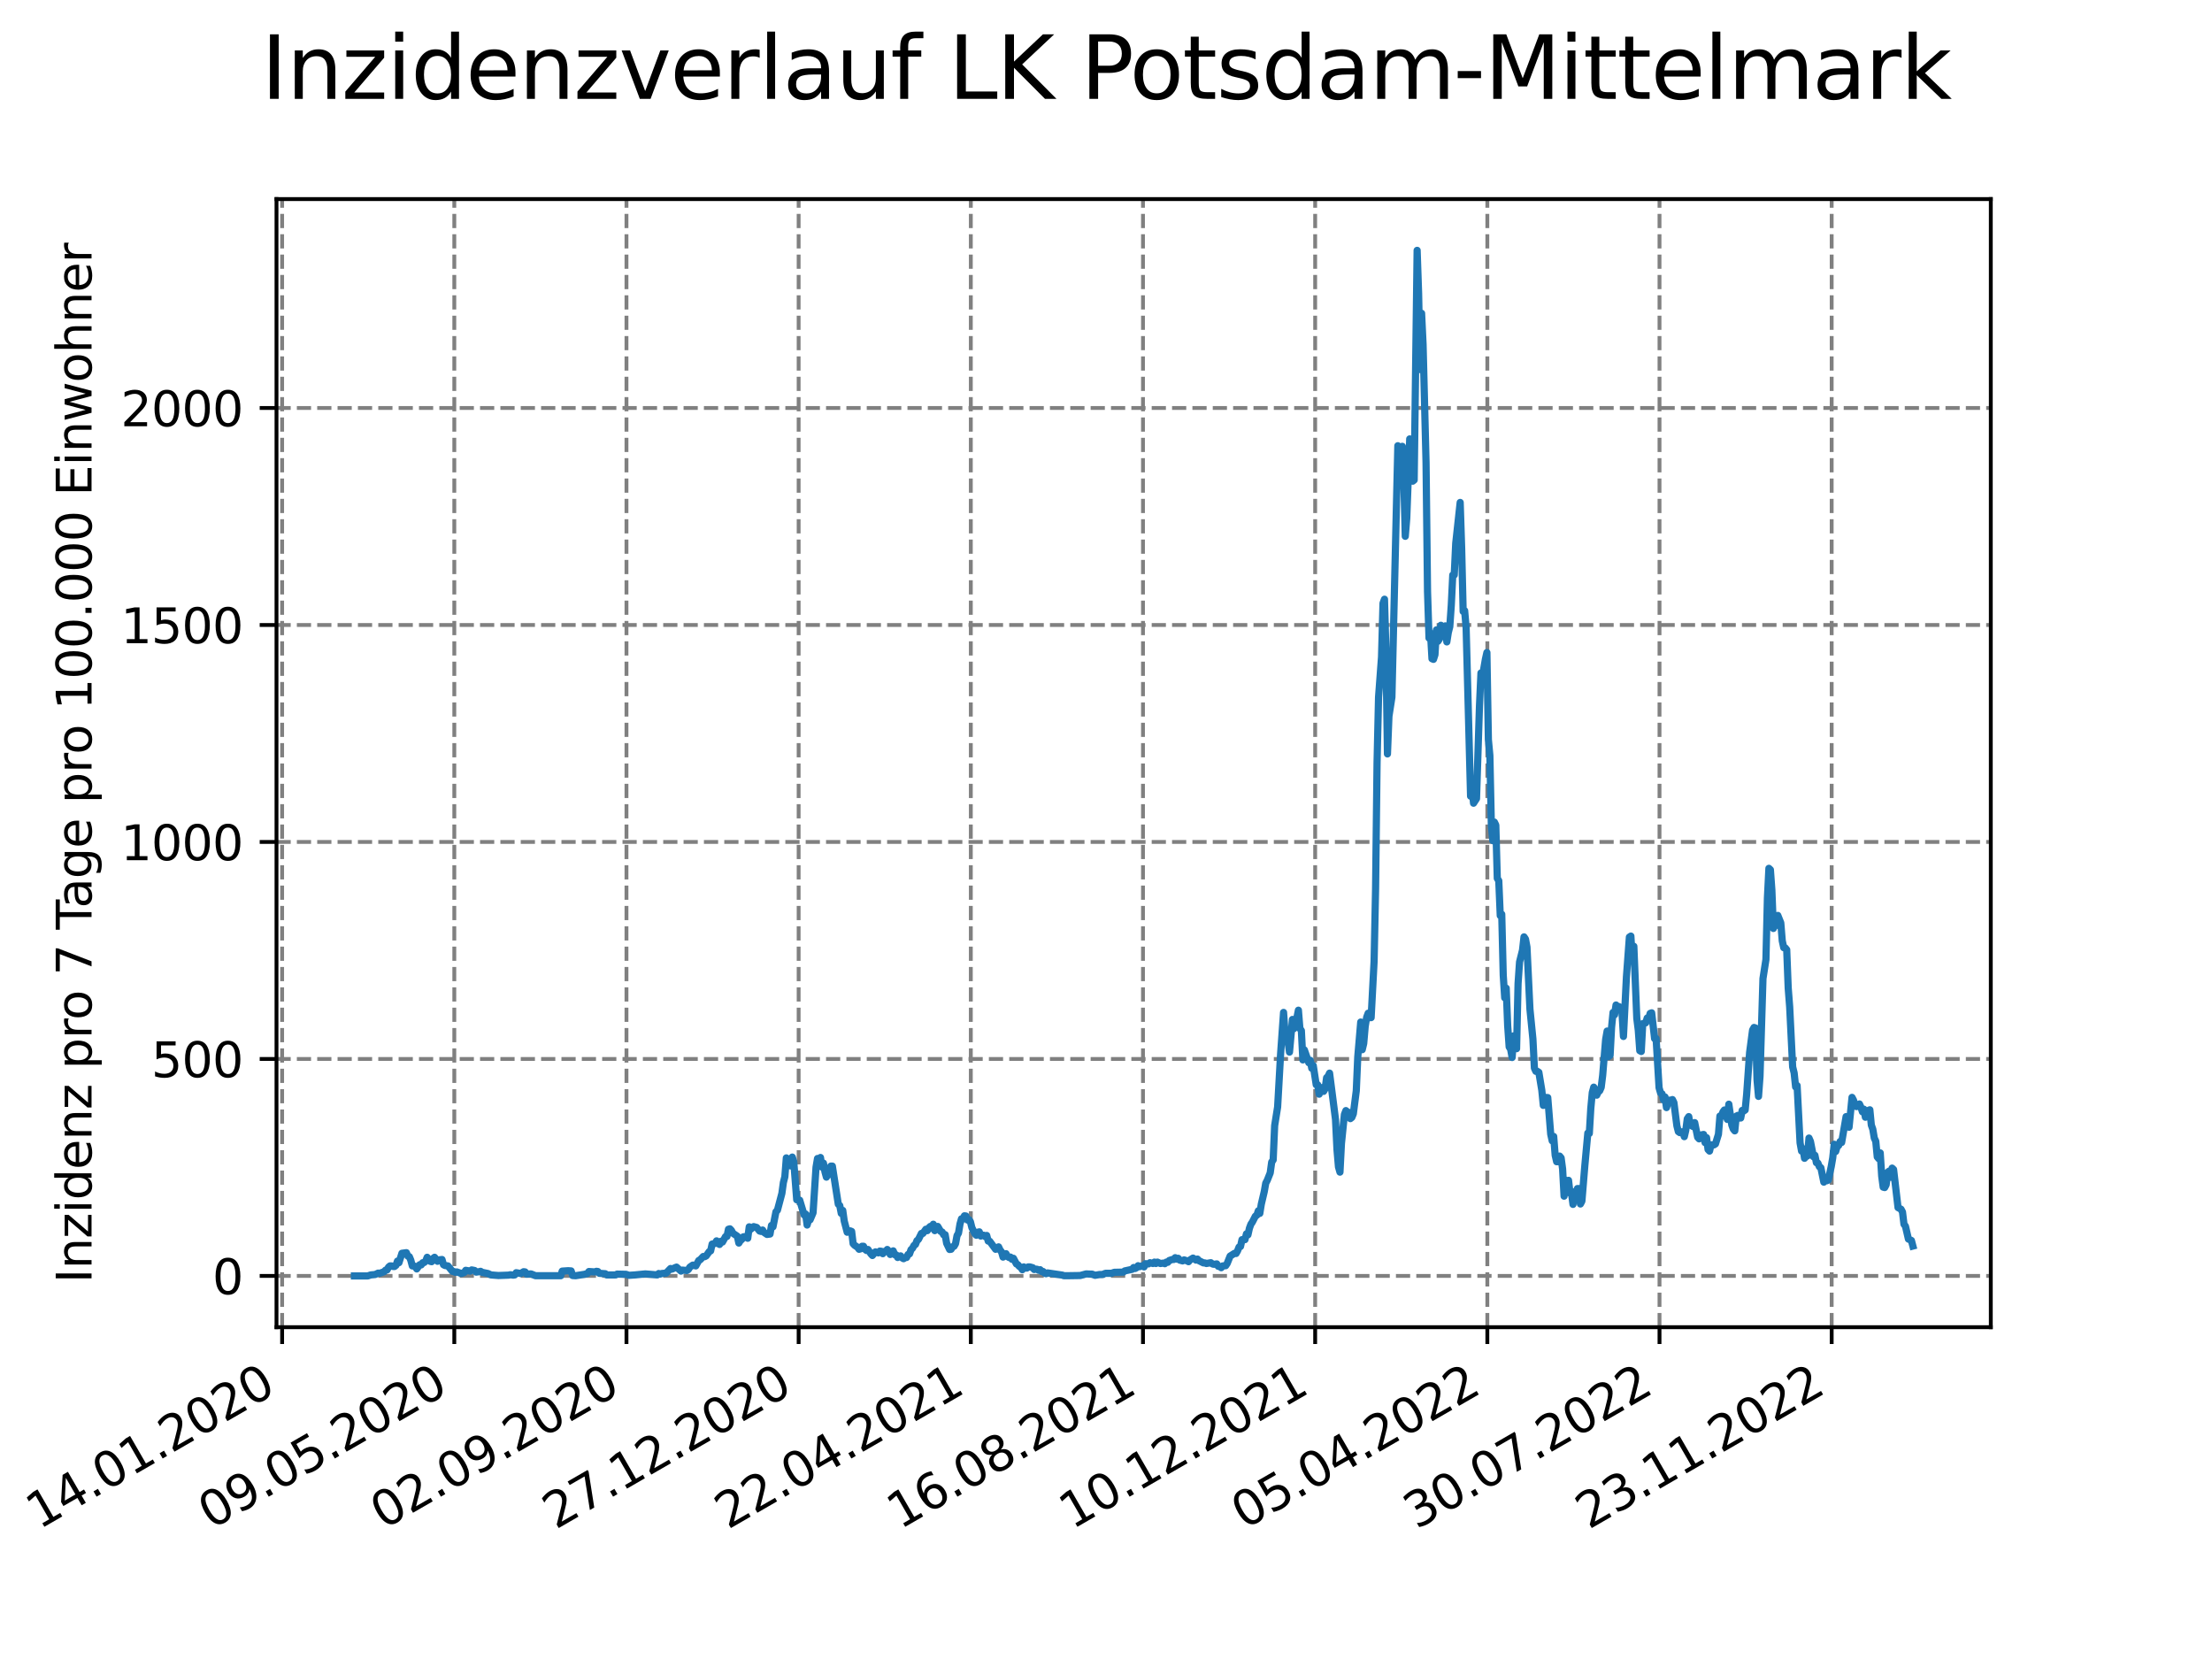 <?xml version="1.0" encoding="utf-8" standalone="no"?>
<!DOCTYPE svg PUBLIC "-//W3C//DTD SVG 1.1//EN"
  "http://www.w3.org/Graphics/SVG/1.1/DTD/svg11.dtd">
<svg xmlns:xlink="http://www.w3.org/1999/xlink" width="460.8pt" height="345.6pt" viewBox="0 0 460.8 345.6" xmlns="http://www.w3.org/2000/svg" version="1.1">
 <defs>
  <style type="text/css">*{stroke-linejoin: round; stroke-linecap: butt}</style>
 </defs>
 <g id="figure_1">
  <g id="patch_1">
   <path d="M 0 345.6 
L 460.8 345.6 
L 460.8 0 
L 0 0 
z
" style="fill: #ffffff"/>
  </g>
  <g id="axes_1">
   <g id="patch_2">
    <path d="M 57.6 276.48 
L 414.72 276.48 
L 414.72 41.472 
L 57.6 41.472 
z
" style="fill: #ffffff"/>
   </g>
   <g id="matplotlib.axis_1">
    <g id="xtick_1">
     <g id="line2d_1">
      <path d="M 58.772 276.48 
L 58.772 41.472 
" clip-path="url(#p2a17583b6f)" style="fill: none; stroke-dasharray: 2.96,1.28; stroke-dashoffset: 0; stroke: #808080; stroke-width: 0.8"/>
     </g>
     <g id="line2d_2">
      <defs>
       <path id="mb79daded1a" d="M 0 0 
L 0 3.5 
" style="stroke: #000000; stroke-width: 0.8"/>
      </defs>
      <g>
       <use xlink:href="#mb79daded1a" x="58.772" y="276.48" style="stroke: #000000; stroke-width: 0.8"/>
      </g>
     </g>
     <g id="text_1">
      <!-- 14.01.2020 -->
      <g transform="translate(8.147 318.689) rotate(-30) scale(0.1 -0.1)">
       <defs>
        <path id="DejaVuSans-31" d="M 794 531 
L 1825 531 
L 1825 4091 
L 703 3866 
L 703 4441 
L 1819 4666 
L 2450 4666 
L 2450 531 
L 3481 531 
L 3481 0 
L 794 0 
L 794 531 
z
" transform="scale(0.016)"/>
        <path id="DejaVuSans-34" d="M 2419 4116 
L 825 1625 
L 2419 1625 
L 2419 4116 
z
M 2253 4666 
L 3047 4666 
L 3047 1625 
L 3713 1625 
L 3713 1100 
L 3047 1100 
L 3047 0 
L 2419 0 
L 2419 1100 
L 313 1100 
L 313 1709 
L 2253 4666 
z
" transform="scale(0.016)"/>
        <path id="DejaVuSans-2e" d="M 684 794 
L 1344 794 
L 1344 0 
L 684 0 
L 684 794 
z
" transform="scale(0.016)"/>
        <path id="DejaVuSans-30" d="M 2034 4250 
Q 1547 4250 1301 3770 
Q 1056 3291 1056 2328 
Q 1056 1369 1301 889 
Q 1547 409 2034 409 
Q 2525 409 2770 889 
Q 3016 1369 3016 2328 
Q 3016 3291 2770 3770 
Q 2525 4250 2034 4250 
z
M 2034 4750 
Q 2819 4750 3233 4129 
Q 3647 3509 3647 2328 
Q 3647 1150 3233 529 
Q 2819 -91 2034 -91 
Q 1250 -91 836 529 
Q 422 1150 422 2328 
Q 422 3509 836 4129 
Q 1250 4750 2034 4750 
z
" transform="scale(0.016)"/>
        <path id="DejaVuSans-32" d="M 1228 531 
L 3431 531 
L 3431 0 
L 469 0 
L 469 531 
Q 828 903 1448 1529 
Q 2069 2156 2228 2338 
Q 2531 2678 2651 2914 
Q 2772 3150 2772 3378 
Q 2772 3750 2511 3984 
Q 2250 4219 1831 4219 
Q 1534 4219 1204 4116 
Q 875 4013 500 3803 
L 500 4441 
Q 881 4594 1212 4672 
Q 1544 4750 1819 4750 
Q 2544 4750 2975 4387 
Q 3406 4025 3406 3419 
Q 3406 3131 3298 2873 
Q 3191 2616 2906 2266 
Q 2828 2175 2409 1742 
Q 1991 1309 1228 531 
z
" transform="scale(0.016)"/>
       </defs>
       <use xlink:href="#DejaVuSans-31"/>
       <use xlink:href="#DejaVuSans-34" x="63.623"/>
       <use xlink:href="#DejaVuSans-2e" x="127.246"/>
       <use xlink:href="#DejaVuSans-30" x="159.033"/>
       <use xlink:href="#DejaVuSans-31" x="222.656"/>
       <use xlink:href="#DejaVuSans-2e" x="286.279"/>
       <use xlink:href="#DejaVuSans-32" x="318.066"/>
       <use xlink:href="#DejaVuSans-30" x="381.689"/>
       <use xlink:href="#DejaVuSans-32" x="445.312"/>
       <use xlink:href="#DejaVuSans-30" x="508.936"/>
      </g>
     </g>
    </g>
    <g id="xtick_2">
     <g id="line2d_3">
      <path d="M 94.639 276.48 
L 94.639 41.472 
" clip-path="url(#p2a17583b6f)" style="fill: none; stroke-dasharray: 2.96,1.28; stroke-dashoffset: 0; stroke: #808080; stroke-width: 0.8"/>
     </g>
     <g id="line2d_4">
      <g>
       <use xlink:href="#mb79daded1a" x="94.639" y="276.48" style="stroke: #000000; stroke-width: 0.8"/>
      </g>
     </g>
     <g id="text_2">
      <!-- 09.05.2020 -->
      <g transform="translate(44.014 318.689) rotate(-30) scale(0.1 -0.1)">
       <defs>
        <path id="DejaVuSans-39" d="M 703 97 
L 703 672 
Q 941 559 1184 500 
Q 1428 441 1663 441 
Q 2288 441 2617 861 
Q 2947 1281 2994 2138 
Q 2813 1869 2534 1725 
Q 2256 1581 1919 1581 
Q 1219 1581 811 2004 
Q 403 2428 403 3163 
Q 403 3881 828 4315 
Q 1253 4750 1959 4750 
Q 2769 4750 3195 4129 
Q 3622 3509 3622 2328 
Q 3622 1225 3098 567 
Q 2575 -91 1691 -91 
Q 1453 -91 1209 -44 
Q 966 3 703 97 
z
M 1959 2075 
Q 2384 2075 2632 2365 
Q 2881 2656 2881 3163 
Q 2881 3666 2632 3958 
Q 2384 4250 1959 4250 
Q 1534 4250 1286 3958 
Q 1038 3666 1038 3163 
Q 1038 2656 1286 2365 
Q 1534 2075 1959 2075 
z
" transform="scale(0.016)"/>
        <path id="DejaVuSans-35" d="M 691 4666 
L 3169 4666 
L 3169 4134 
L 1269 4134 
L 1269 2991 
Q 1406 3038 1543 3061 
Q 1681 3084 1819 3084 
Q 2600 3084 3056 2656 
Q 3513 2228 3513 1497 
Q 3513 744 3044 326 
Q 2575 -91 1722 -91 
Q 1428 -91 1123 -41 
Q 819 9 494 109 
L 494 744 
Q 775 591 1075 516 
Q 1375 441 1709 441 
Q 2250 441 2565 725 
Q 2881 1009 2881 1497 
Q 2881 1984 2565 2268 
Q 2250 2553 1709 2553 
Q 1456 2553 1204 2497 
Q 953 2441 691 2322 
L 691 4666 
z
" transform="scale(0.016)"/>
       </defs>
       <use xlink:href="#DejaVuSans-30"/>
       <use xlink:href="#DejaVuSans-39" x="63.623"/>
       <use xlink:href="#DejaVuSans-2e" x="127.246"/>
       <use xlink:href="#DejaVuSans-30" x="159.033"/>
       <use xlink:href="#DejaVuSans-35" x="222.656"/>
       <use xlink:href="#DejaVuSans-2e" x="286.279"/>
       <use xlink:href="#DejaVuSans-32" x="318.066"/>
       <use xlink:href="#DejaVuSans-30" x="381.689"/>
       <use xlink:href="#DejaVuSans-32" x="445.312"/>
       <use xlink:href="#DejaVuSans-30" x="508.936"/>
      </g>
     </g>
    </g>
    <g id="xtick_3">
     <g id="line2d_5">
      <path d="M 130.506 276.48 
L 130.506 41.472 
" clip-path="url(#p2a17583b6f)" style="fill: none; stroke-dasharray: 2.96,1.28; stroke-dashoffset: 0; stroke: #808080; stroke-width: 0.8"/>
     </g>
     <g id="line2d_6">
      <g>
       <use xlink:href="#mb79daded1a" x="130.506" y="276.48" style="stroke: #000000; stroke-width: 0.8"/>
      </g>
     </g>
     <g id="text_3">
      <!-- 02.09.2020 -->
      <g transform="translate(79.88 318.689) rotate(-30) scale(0.1 -0.1)">
       <use xlink:href="#DejaVuSans-30"/>
       <use xlink:href="#DejaVuSans-32" x="63.623"/>
       <use xlink:href="#DejaVuSans-2e" x="127.246"/>
       <use xlink:href="#DejaVuSans-30" x="159.033"/>
       <use xlink:href="#DejaVuSans-39" x="222.656"/>
       <use xlink:href="#DejaVuSans-2e" x="286.279"/>
       <use xlink:href="#DejaVuSans-32" x="318.066"/>
       <use xlink:href="#DejaVuSans-30" x="381.689"/>
       <use xlink:href="#DejaVuSans-32" x="445.312"/>
       <use xlink:href="#DejaVuSans-30" x="508.936"/>
      </g>
     </g>
    </g>
    <g id="xtick_4">
     <g id="line2d_7">
      <path d="M 166.372 276.48 
L 166.372 41.472 
" clip-path="url(#p2a17583b6f)" style="fill: none; stroke-dasharray: 2.96,1.28; stroke-dashoffset: 0; stroke: #808080; stroke-width: 0.8"/>
     </g>
     <g id="line2d_8">
      <g>
       <use xlink:href="#mb79daded1a" x="166.372" y="276.48" style="stroke: #000000; stroke-width: 0.8"/>
      </g>
     </g>
     <g id="text_4">
      <!-- 27.12.2020 -->
      <g transform="translate(115.747 318.689) rotate(-30) scale(0.1 -0.1)">
       <defs>
        <path id="DejaVuSans-37" d="M 525 4666 
L 3525 4666 
L 3525 4397 
L 1831 0 
L 1172 0 
L 2766 4134 
L 525 4134 
L 525 4666 
z
" transform="scale(0.016)"/>
       </defs>
       <use xlink:href="#DejaVuSans-32"/>
       <use xlink:href="#DejaVuSans-37" x="63.623"/>
       <use xlink:href="#DejaVuSans-2e" x="127.246"/>
       <use xlink:href="#DejaVuSans-31" x="159.033"/>
       <use xlink:href="#DejaVuSans-32" x="222.656"/>
       <use xlink:href="#DejaVuSans-2e" x="286.279"/>
       <use xlink:href="#DejaVuSans-32" x="318.066"/>
       <use xlink:href="#DejaVuSans-30" x="381.689"/>
       <use xlink:href="#DejaVuSans-32" x="445.312"/>
       <use xlink:href="#DejaVuSans-30" x="508.936"/>
      </g>
     </g>
    </g>
    <g id="xtick_5">
     <g id="line2d_9">
      <path d="M 202.239 276.48 
L 202.239 41.472 
" clip-path="url(#p2a17583b6f)" style="fill: none; stroke-dasharray: 2.96,1.28; stroke-dashoffset: 0; stroke: #808080; stroke-width: 0.8"/>
     </g>
     <g id="line2d_10">
      <g>
       <use xlink:href="#mb79daded1a" x="202.239" y="276.48" style="stroke: #000000; stroke-width: 0.8"/>
      </g>
     </g>
     <g id="text_5">
      <!-- 22.04.2021 -->
      <g transform="translate(151.614 318.689) rotate(-30) scale(0.1 -0.1)">
       <use xlink:href="#DejaVuSans-32"/>
       <use xlink:href="#DejaVuSans-32" x="63.623"/>
       <use xlink:href="#DejaVuSans-2e" x="127.246"/>
       <use xlink:href="#DejaVuSans-30" x="159.033"/>
       <use xlink:href="#DejaVuSans-34" x="222.656"/>
       <use xlink:href="#DejaVuSans-2e" x="286.279"/>
       <use xlink:href="#DejaVuSans-32" x="318.066"/>
       <use xlink:href="#DejaVuSans-30" x="381.689"/>
       <use xlink:href="#DejaVuSans-32" x="445.312"/>
       <use xlink:href="#DejaVuSans-31" x="508.936"/>
      </g>
     </g>
    </g>
    <g id="xtick_6">
     <g id="line2d_11">
      <path d="M 238.105 276.48 
L 238.105 41.472 
" clip-path="url(#p2a17583b6f)" style="fill: none; stroke-dasharray: 2.96,1.28; stroke-dashoffset: 0; stroke: #808080; stroke-width: 0.8"/>
     </g>
     <g id="line2d_12">
      <g>
       <use xlink:href="#mb79daded1a" x="238.105" y="276.48" style="stroke: #000000; stroke-width: 0.8"/>
      </g>
     </g>
     <g id="text_6">
      <!-- 16.08.2021 -->
      <g transform="translate(187.48 318.689) rotate(-30) scale(0.1 -0.1)">
       <defs>
        <path id="DejaVuSans-36" d="M 2113 2584 
Q 1688 2584 1439 2293 
Q 1191 2003 1191 1497 
Q 1191 994 1439 701 
Q 1688 409 2113 409 
Q 2538 409 2786 701 
Q 3034 994 3034 1497 
Q 3034 2003 2786 2293 
Q 2538 2584 2113 2584 
z
M 3366 4563 
L 3366 3988 
Q 3128 4100 2886 4159 
Q 2644 4219 2406 4219 
Q 1781 4219 1451 3797 
Q 1122 3375 1075 2522 
Q 1259 2794 1537 2939 
Q 1816 3084 2150 3084 
Q 2853 3084 3261 2657 
Q 3669 2231 3669 1497 
Q 3669 778 3244 343 
Q 2819 -91 2113 -91 
Q 1303 -91 875 529 
Q 447 1150 447 2328 
Q 447 3434 972 4092 
Q 1497 4750 2381 4750 
Q 2619 4750 2861 4703 
Q 3103 4656 3366 4563 
z
" transform="scale(0.016)"/>
        <path id="DejaVuSans-38" d="M 2034 2216 
Q 1584 2216 1326 1975 
Q 1069 1734 1069 1313 
Q 1069 891 1326 650 
Q 1584 409 2034 409 
Q 2484 409 2743 651 
Q 3003 894 3003 1313 
Q 3003 1734 2745 1975 
Q 2488 2216 2034 2216 
z
M 1403 2484 
Q 997 2584 770 2862 
Q 544 3141 544 3541 
Q 544 4100 942 4425 
Q 1341 4750 2034 4750 
Q 2731 4750 3128 4425 
Q 3525 4100 3525 3541 
Q 3525 3141 3298 2862 
Q 3072 2584 2669 2484 
Q 3125 2378 3379 2068 
Q 3634 1759 3634 1313 
Q 3634 634 3220 271 
Q 2806 -91 2034 -91 
Q 1263 -91 848 271 
Q 434 634 434 1313 
Q 434 1759 690 2068 
Q 947 2378 1403 2484 
z
M 1172 3481 
Q 1172 3119 1398 2916 
Q 1625 2713 2034 2713 
Q 2441 2713 2670 2916 
Q 2900 3119 2900 3481 
Q 2900 3844 2670 4047 
Q 2441 4250 2034 4250 
Q 1625 4250 1398 4047 
Q 1172 3844 1172 3481 
z
" transform="scale(0.016)"/>
       </defs>
       <use xlink:href="#DejaVuSans-31"/>
       <use xlink:href="#DejaVuSans-36" x="63.623"/>
       <use xlink:href="#DejaVuSans-2e" x="127.246"/>
       <use xlink:href="#DejaVuSans-30" x="159.033"/>
       <use xlink:href="#DejaVuSans-38" x="222.656"/>
       <use xlink:href="#DejaVuSans-2e" x="286.279"/>
       <use xlink:href="#DejaVuSans-32" x="318.066"/>
       <use xlink:href="#DejaVuSans-30" x="381.689"/>
       <use xlink:href="#DejaVuSans-32" x="445.312"/>
       <use xlink:href="#DejaVuSans-31" x="508.936"/>
      </g>
     </g>
    </g>
    <g id="xtick_7">
     <g id="line2d_13">
      <path d="M 273.972 276.48 
L 273.972 41.472 
" clip-path="url(#p2a17583b6f)" style="fill: none; stroke-dasharray: 2.96,1.28; stroke-dashoffset: 0; stroke: #808080; stroke-width: 0.8"/>
     </g>
     <g id="line2d_14">
      <g>
       <use xlink:href="#mb79daded1a" x="273.972" y="276.48" style="stroke: #000000; stroke-width: 0.8"/>
      </g>
     </g>
     <g id="text_7">
      <!-- 10.12.2021 -->
      <g transform="translate(223.347 318.689) rotate(-30) scale(0.1 -0.1)">
       <use xlink:href="#DejaVuSans-31"/>
       <use xlink:href="#DejaVuSans-30" x="63.623"/>
       <use xlink:href="#DejaVuSans-2e" x="127.246"/>
       <use xlink:href="#DejaVuSans-31" x="159.033"/>
       <use xlink:href="#DejaVuSans-32" x="222.656"/>
       <use xlink:href="#DejaVuSans-2e" x="286.279"/>
       <use xlink:href="#DejaVuSans-32" x="318.066"/>
       <use xlink:href="#DejaVuSans-30" x="381.689"/>
       <use xlink:href="#DejaVuSans-32" x="445.312"/>
       <use xlink:href="#DejaVuSans-31" x="508.936"/>
      </g>
     </g>
    </g>
    <g id="xtick_8">
     <g id="line2d_15">
      <path d="M 309.839 276.48 
L 309.839 41.472 
" clip-path="url(#p2a17583b6f)" style="fill: none; stroke-dasharray: 2.96,1.28; stroke-dashoffset: 0; stroke: #808080; stroke-width: 0.8"/>
     </g>
     <g id="line2d_16">
      <g>
       <use xlink:href="#mb79daded1a" x="309.839" y="276.48" style="stroke: #000000; stroke-width: 0.8"/>
      </g>
     </g>
     <g id="text_8">
      <!-- 05.04.2022 -->
      <g transform="translate(259.213 318.689) rotate(-30) scale(0.1 -0.1)">
       <use xlink:href="#DejaVuSans-30"/>
       <use xlink:href="#DejaVuSans-35" x="63.623"/>
       <use xlink:href="#DejaVuSans-2e" x="127.246"/>
       <use xlink:href="#DejaVuSans-30" x="159.033"/>
       <use xlink:href="#DejaVuSans-34" x="222.656"/>
       <use xlink:href="#DejaVuSans-2e" x="286.279"/>
       <use xlink:href="#DejaVuSans-32" x="318.066"/>
       <use xlink:href="#DejaVuSans-30" x="381.689"/>
       <use xlink:href="#DejaVuSans-32" x="445.312"/>
       <use xlink:href="#DejaVuSans-32" x="508.936"/>
      </g>
     </g>
    </g>
    <g id="xtick_9">
     <g id="line2d_17">
      <path d="M 345.705 276.48 
L 345.705 41.472 
" clip-path="url(#p2a17583b6f)" style="fill: none; stroke-dasharray: 2.96,1.28; stroke-dashoffset: 0; stroke: #808080; stroke-width: 0.8"/>
     </g>
     <g id="line2d_18">
      <g>
       <use xlink:href="#mb79daded1a" x="345.705" y="276.48" style="stroke: #000000; stroke-width: 0.8"/>
      </g>
     </g>
     <g id="text_9">
      <!-- 30.07.2022 -->
      <g transform="translate(295.08 318.689) rotate(-30) scale(0.1 -0.1)">
       <defs>
        <path id="DejaVuSans-33" d="M 2597 2516 
Q 3050 2419 3304 2112 
Q 3559 1806 3559 1356 
Q 3559 666 3084 287 
Q 2609 -91 1734 -91 
Q 1441 -91 1130 -33 
Q 819 25 488 141 
L 488 750 
Q 750 597 1062 519 
Q 1375 441 1716 441 
Q 2309 441 2620 675 
Q 2931 909 2931 1356 
Q 2931 1769 2642 2001 
Q 2353 2234 1838 2234 
L 1294 2234 
L 1294 2753 
L 1863 2753 
Q 2328 2753 2575 2939 
Q 2822 3125 2822 3475 
Q 2822 3834 2567 4026 
Q 2313 4219 1838 4219 
Q 1578 4219 1281 4162 
Q 984 4106 628 3988 
L 628 4550 
Q 988 4650 1302 4700 
Q 1616 4750 1894 4750 
Q 2613 4750 3031 4423 
Q 3450 4097 3450 3541 
Q 3450 3153 3228 2886 
Q 3006 2619 2597 2516 
z
" transform="scale(0.016)"/>
       </defs>
       <use xlink:href="#DejaVuSans-33"/>
       <use xlink:href="#DejaVuSans-30" x="63.623"/>
       <use xlink:href="#DejaVuSans-2e" x="127.246"/>
       <use xlink:href="#DejaVuSans-30" x="159.033"/>
       <use xlink:href="#DejaVuSans-37" x="222.656"/>
       <use xlink:href="#DejaVuSans-2e" x="286.279"/>
       <use xlink:href="#DejaVuSans-32" x="318.066"/>
       <use xlink:href="#DejaVuSans-30" x="381.689"/>
       <use xlink:href="#DejaVuSans-32" x="445.312"/>
       <use xlink:href="#DejaVuSans-32" x="508.936"/>
      </g>
     </g>
    </g>
    <g id="xtick_10">
     <g id="line2d_19">
      <path d="M 381.572 276.48 
L 381.572 41.472 
" clip-path="url(#p2a17583b6f)" style="fill: none; stroke-dasharray: 2.96,1.28; stroke-dashoffset: 0; stroke: #808080; stroke-width: 0.8"/>
     </g>
     <g id="line2d_20">
      <g>
       <use xlink:href="#mb79daded1a" x="381.572" y="276.48" style="stroke: #000000; stroke-width: 0.8"/>
      </g>
     </g>
     <g id="text_10">
      <!-- 23.11.2022 -->
      <g transform="translate(330.947 318.689) rotate(-30) scale(0.1 -0.1)">
       <use xlink:href="#DejaVuSans-32"/>
       <use xlink:href="#DejaVuSans-33" x="63.623"/>
       <use xlink:href="#DejaVuSans-2e" x="127.246"/>
       <use xlink:href="#DejaVuSans-31" x="159.033"/>
       <use xlink:href="#DejaVuSans-31" x="222.656"/>
       <use xlink:href="#DejaVuSans-2e" x="286.279"/>
       <use xlink:href="#DejaVuSans-32" x="318.066"/>
       <use xlink:href="#DejaVuSans-30" x="381.689"/>
       <use xlink:href="#DejaVuSans-32" x="445.312"/>
       <use xlink:href="#DejaVuSans-32" x="508.936"/>
      </g>
     </g>
    </g>
   </g>
   <g id="matplotlib.axis_2">
    <g id="ytick_1">
     <g id="line2d_21">
      <path d="M 57.6 265.798 
L 414.72 265.798 
" clip-path="url(#p2a17583b6f)" style="fill: none; stroke-dasharray: 2.96,1.28; stroke-dashoffset: 0; stroke: #808080; stroke-width: 0.8"/>
     </g>
     <g id="line2d_22">
      <defs>
       <path id="m58cb319b4b" d="M 0 0 
L -3.5 0 
" style="stroke: #000000; stroke-width: 0.8"/>
      </defs>
      <g>
       <use xlink:href="#m58cb319b4b" x="57.6" y="265.798" style="stroke: #000000; stroke-width: 0.8"/>
      </g>
     </g>
     <g id="text_11">
      <!-- 0 -->
      <g transform="translate(44.237 269.597) scale(0.1 -0.1)">
       <use xlink:href="#DejaVuSans-30"/>
      </g>
     </g>
    </g>
    <g id="ytick_2">
     <g id="line2d_23">
      <path d="M 57.6 220.597 
L 414.72 220.597 
" clip-path="url(#p2a17583b6f)" style="fill: none; stroke-dasharray: 2.96,1.28; stroke-dashoffset: 0; stroke: #808080; stroke-width: 0.8"/>
     </g>
     <g id="line2d_24">
      <g>
       <use xlink:href="#m58cb319b4b" x="57.6" y="220.597" style="stroke: #000000; stroke-width: 0.8"/>
      </g>
     </g>
     <g id="text_12">
      <!-- 500 -->
      <g transform="translate(31.512 224.396) scale(0.1 -0.1)">
       <use xlink:href="#DejaVuSans-35"/>
       <use xlink:href="#DejaVuSans-30" x="63.623"/>
       <use xlink:href="#DejaVuSans-30" x="127.246"/>
      </g>
     </g>
    </g>
    <g id="ytick_3">
     <g id="line2d_25">
      <path d="M 57.6 175.395 
L 414.72 175.395 
" clip-path="url(#p2a17583b6f)" style="fill: none; stroke-dasharray: 2.96,1.28; stroke-dashoffset: 0; stroke: #808080; stroke-width: 0.8"/>
     </g>
     <g id="line2d_26">
      <g>
       <use xlink:href="#m58cb319b4b" x="57.6" y="175.395" style="stroke: #000000; stroke-width: 0.8"/>
      </g>
     </g>
     <g id="text_13">
      <!-- 1000 -->
      <g transform="translate(25.15 179.195) scale(0.1 -0.1)">
       <use xlink:href="#DejaVuSans-31"/>
       <use xlink:href="#DejaVuSans-30" x="63.623"/>
       <use xlink:href="#DejaVuSans-30" x="127.246"/>
       <use xlink:href="#DejaVuSans-30" x="190.869"/>
      </g>
     </g>
    </g>
    <g id="ytick_4">
     <g id="line2d_27">
      <path d="M 57.6 130.194 
L 414.72 130.194 
" clip-path="url(#p2a17583b6f)" style="fill: none; stroke-dasharray: 2.96,1.28; stroke-dashoffset: 0; stroke: #808080; stroke-width: 0.8"/>
     </g>
     <g id="line2d_28">
      <g>
       <use xlink:href="#m58cb319b4b" x="57.6" y="130.194" style="stroke: #000000; stroke-width: 0.8"/>
      </g>
     </g>
     <g id="text_14">
      <!-- 1500 -->
      <g transform="translate(25.15 133.993) scale(0.1 -0.1)">
       <use xlink:href="#DejaVuSans-31"/>
       <use xlink:href="#DejaVuSans-35" x="63.623"/>
       <use xlink:href="#DejaVuSans-30" x="127.246"/>
       <use xlink:href="#DejaVuSans-30" x="190.869"/>
      </g>
     </g>
    </g>
    <g id="ytick_5">
     <g id="line2d_29">
      <path d="M 57.6 84.993 
L 414.72 84.993 
" clip-path="url(#p2a17583b6f)" style="fill: none; stroke-dasharray: 2.96,1.28; stroke-dashoffset: 0; stroke: #808080; stroke-width: 0.8"/>
     </g>
     <g id="line2d_30">
      <g>
       <use xlink:href="#m58cb319b4b" x="57.6" y="84.993" style="stroke: #000000; stroke-width: 0.8"/>
      </g>
     </g>
     <g id="text_15">
      <!-- 2000 -->
      <g transform="translate(25.15 88.792) scale(0.1 -0.1)">
       <use xlink:href="#DejaVuSans-32"/>
       <use xlink:href="#DejaVuSans-30" x="63.623"/>
       <use xlink:href="#DejaVuSans-30" x="127.246"/>
       <use xlink:href="#DejaVuSans-30" x="190.869"/>
      </g>
     </g>
    </g>
    <g id="text_16">
     <!-- Inzidenz pro 7 Tage pro 100.000 Einwohner -->
     <g transform="translate(19.07 267.301) rotate(-90) scale(0.1 -0.1)">
      <defs>
       <path id="DejaVuSans-49" d="M 628 4666 
L 1259 4666 
L 1259 0 
L 628 0 
L 628 4666 
z
" transform="scale(0.016)"/>
       <path id="DejaVuSans-6e" d="M 3513 2113 
L 3513 0 
L 2938 0 
L 2938 2094 
Q 2938 2591 2744 2837 
Q 2550 3084 2163 3084 
Q 1697 3084 1428 2787 
Q 1159 2491 1159 1978 
L 1159 0 
L 581 0 
L 581 3500 
L 1159 3500 
L 1159 2956 
Q 1366 3272 1645 3428 
Q 1925 3584 2291 3584 
Q 2894 3584 3203 3211 
Q 3513 2838 3513 2113 
z
" transform="scale(0.016)"/>
       <path id="DejaVuSans-7a" d="M 353 3500 
L 3084 3500 
L 3084 2975 
L 922 459 
L 3084 459 
L 3084 0 
L 275 0 
L 275 525 
L 2438 3041 
L 353 3041 
L 353 3500 
z
" transform="scale(0.016)"/>
       <path id="DejaVuSans-69" d="M 603 3500 
L 1178 3500 
L 1178 0 
L 603 0 
L 603 3500 
z
M 603 4863 
L 1178 4863 
L 1178 4134 
L 603 4134 
L 603 4863 
z
" transform="scale(0.016)"/>
       <path id="DejaVuSans-64" d="M 2906 2969 
L 2906 4863 
L 3481 4863 
L 3481 0 
L 2906 0 
L 2906 525 
Q 2725 213 2448 61 
Q 2172 -91 1784 -91 
Q 1150 -91 751 415 
Q 353 922 353 1747 
Q 353 2572 751 3078 
Q 1150 3584 1784 3584 
Q 2172 3584 2448 3432 
Q 2725 3281 2906 2969 
z
M 947 1747 
Q 947 1113 1208 752 
Q 1469 391 1925 391 
Q 2381 391 2643 752 
Q 2906 1113 2906 1747 
Q 2906 2381 2643 2742 
Q 2381 3103 1925 3103 
Q 1469 3103 1208 2742 
Q 947 2381 947 1747 
z
" transform="scale(0.016)"/>
       <path id="DejaVuSans-65" d="M 3597 1894 
L 3597 1613 
L 953 1613 
Q 991 1019 1311 708 
Q 1631 397 2203 397 
Q 2534 397 2845 478 
Q 3156 559 3463 722 
L 3463 178 
Q 3153 47 2828 -22 
Q 2503 -91 2169 -91 
Q 1331 -91 842 396 
Q 353 884 353 1716 
Q 353 2575 817 3079 
Q 1281 3584 2069 3584 
Q 2775 3584 3186 3129 
Q 3597 2675 3597 1894 
z
M 3022 2063 
Q 3016 2534 2758 2815 
Q 2500 3097 2075 3097 
Q 1594 3097 1305 2825 
Q 1016 2553 972 2059 
L 3022 2063 
z
" transform="scale(0.016)"/>
       <path id="DejaVuSans-20" transform="scale(0.016)"/>
       <path id="DejaVuSans-70" d="M 1159 525 
L 1159 -1331 
L 581 -1331 
L 581 3500 
L 1159 3500 
L 1159 2969 
Q 1341 3281 1617 3432 
Q 1894 3584 2278 3584 
Q 2916 3584 3314 3078 
Q 3713 2572 3713 1747 
Q 3713 922 3314 415 
Q 2916 -91 2278 -91 
Q 1894 -91 1617 61 
Q 1341 213 1159 525 
z
M 3116 1747 
Q 3116 2381 2855 2742 
Q 2594 3103 2138 3103 
Q 1681 3103 1420 2742 
Q 1159 2381 1159 1747 
Q 1159 1113 1420 752 
Q 1681 391 2138 391 
Q 2594 391 2855 752 
Q 3116 1113 3116 1747 
z
" transform="scale(0.016)"/>
       <path id="DejaVuSans-72" d="M 2631 2963 
Q 2534 3019 2420 3045 
Q 2306 3072 2169 3072 
Q 1681 3072 1420 2755 
Q 1159 2438 1159 1844 
L 1159 0 
L 581 0 
L 581 3500 
L 1159 3500 
L 1159 2956 
Q 1341 3275 1631 3429 
Q 1922 3584 2338 3584 
Q 2397 3584 2469 3576 
Q 2541 3569 2628 3553 
L 2631 2963 
z
" transform="scale(0.016)"/>
       <path id="DejaVuSans-6f" d="M 1959 3097 
Q 1497 3097 1228 2736 
Q 959 2375 959 1747 
Q 959 1119 1226 758 
Q 1494 397 1959 397 
Q 2419 397 2687 759 
Q 2956 1122 2956 1747 
Q 2956 2369 2687 2733 
Q 2419 3097 1959 3097 
z
M 1959 3584 
Q 2709 3584 3137 3096 
Q 3566 2609 3566 1747 
Q 3566 888 3137 398 
Q 2709 -91 1959 -91 
Q 1206 -91 779 398 
Q 353 888 353 1747 
Q 353 2609 779 3096 
Q 1206 3584 1959 3584 
z
" transform="scale(0.016)"/>
       <path id="DejaVuSans-54" d="M -19 4666 
L 3928 4666 
L 3928 4134 
L 2272 4134 
L 2272 0 
L 1638 0 
L 1638 4134 
L -19 4134 
L -19 4666 
z
" transform="scale(0.016)"/>
       <path id="DejaVuSans-61" d="M 2194 1759 
Q 1497 1759 1228 1600 
Q 959 1441 959 1056 
Q 959 750 1161 570 
Q 1363 391 1709 391 
Q 2188 391 2477 730 
Q 2766 1069 2766 1631 
L 2766 1759 
L 2194 1759 
z
M 3341 1997 
L 3341 0 
L 2766 0 
L 2766 531 
Q 2569 213 2275 61 
Q 1981 -91 1556 -91 
Q 1019 -91 701 211 
Q 384 513 384 1019 
Q 384 1609 779 1909 
Q 1175 2209 1959 2209 
L 2766 2209 
L 2766 2266 
Q 2766 2663 2505 2880 
Q 2244 3097 1772 3097 
Q 1472 3097 1187 3025 
Q 903 2953 641 2809 
L 641 3341 
Q 956 3463 1253 3523 
Q 1550 3584 1831 3584 
Q 2591 3584 2966 3190 
Q 3341 2797 3341 1997 
z
" transform="scale(0.016)"/>
       <path id="DejaVuSans-67" d="M 2906 1791 
Q 2906 2416 2648 2759 
Q 2391 3103 1925 3103 
Q 1463 3103 1205 2759 
Q 947 2416 947 1791 
Q 947 1169 1205 825 
Q 1463 481 1925 481 
Q 2391 481 2648 825 
Q 2906 1169 2906 1791 
z
M 3481 434 
Q 3481 -459 3084 -895 
Q 2688 -1331 1869 -1331 
Q 1566 -1331 1297 -1286 
Q 1028 -1241 775 -1147 
L 775 -588 
Q 1028 -725 1275 -790 
Q 1522 -856 1778 -856 
Q 2344 -856 2625 -561 
Q 2906 -266 2906 331 
L 2906 616 
Q 2728 306 2450 153 
Q 2172 0 1784 0 
Q 1141 0 747 490 
Q 353 981 353 1791 
Q 353 2603 747 3093 
Q 1141 3584 1784 3584 
Q 2172 3584 2450 3431 
Q 2728 3278 2906 2969 
L 2906 3500 
L 3481 3500 
L 3481 434 
z
" transform="scale(0.016)"/>
       <path id="DejaVuSans-45" d="M 628 4666 
L 3578 4666 
L 3578 4134 
L 1259 4134 
L 1259 2753 
L 3481 2753 
L 3481 2222 
L 1259 2222 
L 1259 531 
L 3634 531 
L 3634 0 
L 628 0 
L 628 4666 
z
" transform="scale(0.016)"/>
       <path id="DejaVuSans-77" d="M 269 3500 
L 844 3500 
L 1563 769 
L 2278 3500 
L 2956 3500 
L 3675 769 
L 4391 3500 
L 4966 3500 
L 4050 0 
L 3372 0 
L 2619 2869 
L 1863 0 
L 1184 0 
L 269 3500 
z
" transform="scale(0.016)"/>
       <path id="DejaVuSans-68" d="M 3513 2113 
L 3513 0 
L 2938 0 
L 2938 2094 
Q 2938 2591 2744 2837 
Q 2550 3084 2163 3084 
Q 1697 3084 1428 2787 
Q 1159 2491 1159 1978 
L 1159 0 
L 581 0 
L 581 4863 
L 1159 4863 
L 1159 2956 
Q 1366 3272 1645 3428 
Q 1925 3584 2291 3584 
Q 2894 3584 3203 3211 
Q 3513 2838 3513 2113 
z
" transform="scale(0.016)"/>
      </defs>
      <use xlink:href="#DejaVuSans-49"/>
      <use xlink:href="#DejaVuSans-6e" x="29.492"/>
      <use xlink:href="#DejaVuSans-7a" x="92.871"/>
      <use xlink:href="#DejaVuSans-69" x="145.361"/>
      <use xlink:href="#DejaVuSans-64" x="173.145"/>
      <use xlink:href="#DejaVuSans-65" x="236.621"/>
      <use xlink:href="#DejaVuSans-6e" x="298.145"/>
      <use xlink:href="#DejaVuSans-7a" x="361.523"/>
      <use xlink:href="#DejaVuSans-20" x="414.014"/>
      <use xlink:href="#DejaVuSans-70" x="445.801"/>
      <use xlink:href="#DejaVuSans-72" x="509.277"/>
      <use xlink:href="#DejaVuSans-6f" x="548.141"/>
      <use xlink:href="#DejaVuSans-20" x="609.322"/>
      <use xlink:href="#DejaVuSans-37" x="641.109"/>
      <use xlink:href="#DejaVuSans-20" x="704.732"/>
      <use xlink:href="#DejaVuSans-54" x="736.52"/>
      <use xlink:href="#DejaVuSans-61" x="781.104"/>
      <use xlink:href="#DejaVuSans-67" x="842.383"/>
      <use xlink:href="#DejaVuSans-65" x="905.859"/>
      <use xlink:href="#DejaVuSans-20" x="967.383"/>
      <use xlink:href="#DejaVuSans-70" x="999.17"/>
      <use xlink:href="#DejaVuSans-72" x="1062.646"/>
      <use xlink:href="#DejaVuSans-6f" x="1101.51"/>
      <use xlink:href="#DejaVuSans-20" x="1162.691"/>
      <use xlink:href="#DejaVuSans-31" x="1194.479"/>
      <use xlink:href="#DejaVuSans-30" x="1258.102"/>
      <use xlink:href="#DejaVuSans-30" x="1321.725"/>
      <use xlink:href="#DejaVuSans-2e" x="1385.348"/>
      <use xlink:href="#DejaVuSans-30" x="1417.135"/>
      <use xlink:href="#DejaVuSans-30" x="1480.758"/>
      <use xlink:href="#DejaVuSans-30" x="1544.381"/>
      <use xlink:href="#DejaVuSans-20" x="1608.004"/>
      <use xlink:href="#DejaVuSans-45" x="1639.791"/>
      <use xlink:href="#DejaVuSans-69" x="1702.975"/>
      <use xlink:href="#DejaVuSans-6e" x="1730.758"/>
      <use xlink:href="#DejaVuSans-77" x="1794.137"/>
      <use xlink:href="#DejaVuSans-6f" x="1875.924"/>
      <use xlink:href="#DejaVuSans-68" x="1937.105"/>
      <use xlink:href="#DejaVuSans-6e" x="2000.484"/>
      <use xlink:href="#DejaVuSans-65" x="2063.863"/>
      <use xlink:href="#DejaVuSans-72" x="2125.387"/>
     </g>
    </g>
   </g>
   <g id="line2d_31">
    <path d="M 73.833 265.798 
L 76.615 265.798 
L 77.234 265.589 
L 78.161 265.506 
L 78.78 265.213 
L 79.089 265.255 
L 80.017 264.921 
L 80.326 264.587 
L 80.635 264.546 
L 80.944 263.961 
L 81.253 263.711 
L 81.563 263.711 
L 81.872 263.836 
L 82.181 263.836 
L 82.49 263.585 
L 82.799 262.709 
L 83.109 263.043 
L 83.727 261.081 
L 84.655 260.956 
L 84.964 261.665 
L 85.273 261.79 
L 85.582 262.542 
L 85.891 263.711 
L 86.51 263.794 
L 86.819 264.337 
L 87.437 263.46 
L 87.746 263.502 
L 88.056 263.043 
L 88.365 263.001 
L 88.674 262.709 
L 88.983 261.916 
L 89.602 262.751 
L 89.911 262.834 
L 90.22 262.166 
L 90.529 261.916 
L 91.148 262.751 
L 91.457 262.458 
L 92.075 262.375 
L 92.384 263.46 
L 92.694 263.627 
L 93.312 263.711 
L 94.24 264.838 
L 94.549 264.879 
L 94.858 265.046 
L 95.167 264.963 
L 96.095 265.297 
L 96.713 265.088 
L 97.022 264.629 
L 97.95 264.796 
L 98.259 264.546 
L 98.878 264.671 
L 99.187 265.005 
L 99.805 264.921 
L 100.114 264.838 
L 100.423 265.046 
L 101.66 265.297 
L 102.279 265.589 
L 103.825 265.714 
L 105.989 265.631 
L 106.298 265.547 
L 106.917 265.631 
L 107.226 265.589 
L 107.535 265.13 
L 108.463 265.297 
L 109.081 264.921 
L 109.39 264.963 
L 109.699 265.422 
L 110.627 265.38 
L 111.554 265.756 
L 116.811 265.756 
L 117.12 264.796 
L 118.357 264.712 
L 118.975 264.754 
L 119.284 265.714 
L 119.903 265.756 
L 121.758 265.464 
L 122.376 265.297 
L 122.686 264.879 
L 123.922 264.963 
L 124.231 264.838 
L 124.541 264.879 
L 124.85 265.255 
L 126.087 265.339 
L 126.396 265.589 
L 127.014 265.589 
L 128.251 265.589 
L 128.56 265.422 
L 130.415 265.464 
L 131.034 265.673 
L 132.271 265.589 
L 134.435 265.38 
L 135.981 265.506 
L 136.908 265.589 
L 137.218 265.297 
L 137.527 265.422 
L 137.836 265.297 
L 138.764 265.213 
L 139.691 264.253 
L 140 264.379 
L 140.619 264.086 
L 140.928 263.961 
L 141.856 264.796 
L 142.165 264.587 
L 143.092 264.671 
L 143.402 264.462 
L 143.711 263.961 
L 144.329 263.544 
L 144.948 263.711 
L 145.566 262.584 
L 145.875 262.417 
L 146.494 261.749 
L 146.803 261.79 
L 147.112 261.623 
L 147.73 260.747 
L 148.039 260.58 
L 148.349 259.161 
L 148.967 259.035 
L 149.276 258.493 
L 149.585 259.035 
L 149.895 259.244 
L 150.204 258.576 
L 150.513 258.743 
L 151.131 257.616 
L 151.441 257.574 
L 151.75 256.072 
L 152.059 255.988 
L 152.368 256.322 
L 152.677 256.906 
L 153.605 257.533 
L 153.914 258.952 
L 154.223 258.451 
L 154.533 258.2 
L 154.842 257.658 
L 155.151 257.616 
L 155.769 257.95 
L 156.079 255.571 
L 156.388 256.072 
L 157.006 255.529 
L 157.625 255.696 
L 158.243 256.447 
L 158.552 256.531 
L 158.861 256.239 
L 159.17 256.739 
L 159.789 257.157 
L 160.407 257.073 
L 160.716 255.278 
L 161.026 255.571 
L 161.644 252.44 
L 161.953 252.106 
L 162.881 248.599 
L 163.19 246.345 
L 163.499 245.135 
L 163.808 241.211 
L 164.118 241.461 
L 164.427 242.797 
L 164.736 242.881 
L 165.045 241.044 
L 165.354 242.004 
L 165.973 249.935 
L 166.591 250.019 
L 167.519 253.108 
L 167.828 252.899 
L 168.137 255.195 
L 168.446 254.11 
L 168.756 254.11 
L 169.374 252.649 
L 169.992 243.173 
L 170.302 241.336 
L 170.611 241.461 
L 170.92 241.127 
L 171.229 243.131 
L 171.538 242.296 
L 171.847 244.091 
L 172.157 245.218 
L 172.466 244.175 
L 172.775 244.676 
L 173.084 242.922 
L 173.393 242.922 
L 174.63 250.854 
L 174.939 251.146 
L 175.249 252.774 
L 175.558 252.148 
L 175.867 254.36 
L 176.485 256.698 
L 176.795 256.614 
L 177.104 256.406 
L 177.413 256.531 
L 177.722 259.077 
L 178.031 259.411 
L 178.65 259.828 
L 178.959 260.246 
L 179.268 260.162 
L 179.577 259.62 
L 179.887 259.62 
L 180.196 260.246 
L 180.505 260.496 
L 180.814 260.288 
L 181.433 261.206 
L 181.742 261.54 
L 182.36 260.789 
L 182.978 260.997 
L 183.288 260.622 
L 183.597 260.663 
L 183.906 261.164 
L 184.215 260.705 
L 184.524 260.747 
L 184.834 260.288 
L 185.143 260.622 
L 185.452 261.331 
L 186.07 260.58 
L 186.38 261.373 
L 186.689 261.415 
L 186.998 261.957 
L 187.307 261.707 
L 187.616 261.623 
L 187.926 262.041 
L 188.235 262.208 
L 188.544 261.999 
L 188.853 261.957 
L 189.162 261.331 
L 189.472 261.206 
L 189.781 260.329 
L 190.09 260.037 
L 190.399 259.453 
L 190.708 259.244 
L 191.018 258.451 
L 191.327 258.2 
L 191.945 256.948 
L 192.254 256.948 
L 192.873 256.072 
L 193.182 256.364 
L 193.491 255.779 
L 193.8 255.487 
L 194.11 255.863 
L 194.419 255.028 
L 194.728 256.364 
L 195.037 255.696 
L 195.346 255.487 
L 195.965 256.531 
L 196.274 256.656 
L 196.583 257.24 
L 196.892 257.199 
L 197.201 258.994 
L 197.82 260.288 
L 198.129 260.246 
L 198.438 259.745 
L 198.747 259.62 
L 199.057 259.077 
L 199.366 257.407 
L 199.675 256.865 
L 199.984 254.986 
L 200.293 253.901 
L 200.603 253.943 
L 200.912 253.275 
L 201.221 253.316 
L 201.53 254.151 
L 201.839 254.068 
L 202.149 254.485 
L 202.458 255.738 
L 203.076 256.99 
L 203.385 257.324 
L 203.695 256.698 
L 204.004 256.614 
L 204.313 257.491 
L 204.622 257.324 
L 204.931 257.324 
L 205.241 257.616 
L 205.55 257.366 
L 205.859 258.534 
L 206.168 258.576 
L 207.405 260.246 
L 208.023 259.745 
L 208.332 260.413 
L 208.642 260.789 
L 208.951 261.874 
L 209.26 261.707 
L 209.569 261.164 
L 209.878 261.749 
L 210.188 261.957 
L 210.497 261.874 
L 210.806 262.333 
L 211.115 262.124 
L 211.734 263.293 
L 212.043 263.46 
L 212.352 263.836 
L 212.661 264.003 
L 212.97 264.504 
L 213.28 263.919 
L 213.589 264.128 
L 213.898 264.17 
L 214.207 263.919 
L 214.516 263.919 
L 215.135 264.086 
L 215.444 264.462 
L 215.753 264.379 
L 216.062 264.42 
L 216.372 264.629 
L 216.681 264.504 
L 216.99 264.879 
L 217.299 264.879 
L 217.608 265.213 
L 217.918 265.339 
L 218.227 265.172 
L 221.319 265.631 
L 221.628 265.756 
L 222.246 265.756 
L 225.029 265.714 
L 226.266 265.38 
L 227.193 265.422 
L 227.503 265.422 
L 228.121 265.673 
L 229.049 265.506 
L 229.667 265.506 
L 230.285 265.255 
L 231.522 265.255 
L 232.14 265.046 
L 233.996 265.005 
L 234.305 264.754 
L 235.851 264.42 
L 236.16 264.045 
L 236.469 264.253 
L 236.778 264.086 
L 237.088 263.669 
L 237.397 263.878 
L 238.015 263.669 
L 238.324 263.919 
L 238.634 263.251 
L 239.252 263.293 
L 239.561 263.043 
L 240.18 263.21 
L 240.489 262.918 
L 240.798 263.21 
L 241.107 262.918 
L 241.726 263.21 
L 242.344 263.126 
L 242.653 263.251 
L 242.962 262.918 
L 243.271 262.959 
L 243.581 262.584 
L 244.199 262.375 
L 244.508 262.375 
L 244.817 261.999 
L 245.127 262.291 
L 245.436 262.124 
L 245.745 262.5 
L 246.363 262.667 
L 246.673 262.458 
L 247.291 262.667 
L 247.6 262.834 
L 247.909 262.458 
L 248.528 262.083 
L 249.146 262.5 
L 249.455 262.291 
L 249.765 262.625 
L 250.692 263.084 
L 251.001 263.084 
L 251.311 263.21 
L 252.238 263.043 
L 252.547 263.293 
L 252.857 263.377 
L 253.475 263.293 
L 253.784 263.794 
L 254.093 263.836 
L 254.402 264.086 
L 254.712 263.711 
L 255.33 263.669 
L 255.639 263.21 
L 256.258 261.665 
L 257.185 261.081 
L 257.494 261.123 
L 257.804 260.58 
L 258.113 259.787 
L 258.422 259.662 
L 258.731 258.242 
L 259.35 258.242 
L 259.659 257.032 
L 259.968 257.24 
L 260.277 255.863 
L 260.586 255.028 
L 260.896 254.569 
L 261.514 253.358 
L 261.823 253.15 
L 262.132 252.231 
L 262.442 252.774 
L 262.751 250.854 
L 263.369 248.224 
L 263.678 246.471 
L 263.988 245.886 
L 264.606 244.342 
L 264.915 242.087 
L 265.224 241.628 
L 265.534 234.49 
L 266.152 230.608 
L 266.77 219.588 
L 267.389 210.905 
L 267.698 215.246 
L 268.007 216.582 
L 268.316 216.916 
L 268.625 219.17 
L 269.244 212.366 
L 269.553 214.286 
L 269.862 212.867 
L 270.171 211.99 
L 270.481 210.446 
L 270.79 214.244 
L 271.099 214.704 
L 271.408 220.798 
L 271.717 218.711 
L 272.645 221.383 
L 272.954 220.882 
L 273.263 222.551 
L 273.573 221.967 
L 274.191 225.974 
L 274.5 225.974 
L 274.809 227.936 
L 275.119 227.06 
L 275.428 226.559 
L 275.737 227.352 
L 276.046 226.809 
L 276.355 224.513 
L 276.665 224.221 
L 276.974 223.553 
L 278.21 233.196 
L 278.52 239.499 
L 278.829 243.089 
L 279.138 244.175 
L 279.447 238.205 
L 280.066 232.152 
L 280.375 231.359 
L 280.684 231.652 
L 280.993 231.735 
L 281.302 233.029 
L 281.612 232.779 
L 281.921 232.027 
L 282.539 227.227 
L 282.848 220.172 
L 283.467 212.909 
L 283.776 218.669 
L 284.085 217.375 
L 284.394 213.827 
L 284.704 211.907 
L 285.013 211.072 
L 285.322 211.99 
L 285.631 211.99 
L 286.25 200.26 
L 286.559 185.149 
L 286.868 158.809 
L 287.177 145.242 
L 287.796 136.894 
L 288.105 125.665 
L 288.414 124.83 
L 288.723 135.85 
L 289.032 157.056 
L 289.342 149.208 
L 289.96 145.242 
L 291.197 92.854 
L 291.506 96.444 
L 291.815 94.065 
L 292.124 92.979 
L 292.433 99.742 
L 292.743 111.722 
L 293.052 107.965 
L 293.67 91.435 
L 294.289 100.243 
L 294.598 99.992 
L 295.216 52.154 
L 295.525 61.213 
L 295.835 76.992 
L 296.144 65.262 
L 296.453 71.774 
L 297.071 96.319 
L 297.381 123.243 
L 297.69 132.928 
L 297.999 131.884 
L 298.308 137.228 
L 298.617 137.353 
L 298.927 136.393 
L 299.236 131.217 
L 299.545 133.596 
L 299.854 133.137 
L 300.163 130.256 
L 300.473 131.091 
L 300.782 130.883 
L 301.091 130.382 
L 301.4 133.721 
L 301.709 131.759 
L 302.018 130.549 
L 302.328 126.082 
L 302.637 119.779 
L 302.946 119.779 
L 303.255 113.183 
L 304.183 104.668 
L 304.492 114.269 
L 304.801 127.376 
L 305.11 127.209 
L 305.42 130.716 
L 306.347 165.864 
L 306.656 164.194 
L 306.966 167.325 
L 307.584 166.365 
L 308.202 147.079 
L 308.512 140.191 
L 308.821 140.901 
L 309.439 137.311 
L 309.748 135.934 
L 310.058 154.092 
L 310.367 157.39 
L 310.676 171.917 
L 310.985 175.131 
L 311.294 171.249 
L 311.604 171.875 
L 311.913 182.979 
L 312.222 183.479 
L 312.531 190.743 
L 312.84 190.451 
L 313.15 203.141 
L 313.459 207.858 
L 313.768 205.854 
L 314.077 213.66 
L 314.386 218.085 
L 314.695 218.586 
L 315.005 220.297 
L 315.314 215.789 
L 315.623 216.373 
L 315.932 218.461 
L 316.241 204.894 
L 316.551 200.386 
L 317.169 197.923 
L 317.478 195.168 
L 317.787 195.627 
L 318.097 197.297 
L 318.715 210.237 
L 319.333 216.457 
L 319.643 222.51 
L 319.952 223.178 
L 320.261 223.178 
L 320.57 223.386 
L 321.189 227.143 
L 321.498 230.274 
L 321.807 228.604 
L 322.425 228.646 
L 323.044 236.285 
L 323.353 237.663 
L 323.662 236.744 
L 323.971 240.668 
L 324.281 242.004 
L 324.59 242.004 
L 324.899 240.835 
L 325.208 241.211 
L 325.517 243.507 
L 325.826 249.184 
L 326.136 245.844 
L 326.445 245.97 
L 326.754 245.886 
L 327.063 248.558 
L 327.372 248.516 
L 327.682 250.895 
L 327.991 248.266 
L 328.3 248.558 
L 328.609 247.598 
L 328.918 247.598 
L 329.228 250.812 
L 329.537 250.227 
L 330.155 242.755 
L 330.774 236.035 
L 331.083 236.118 
L 331.392 230.9 
L 331.701 227.602 
L 332.01 226.475 
L 332.32 226.976 
L 332.629 228.145 
L 332.938 227.477 
L 333.247 227.227 
L 333.556 226.517 
L 333.866 224.012 
L 334.484 216.54 
L 334.793 214.787 
L 335.102 220.089 
L 335.412 219.838 
L 335.721 213.994 
L 336.03 210.905 
L 336.339 211.406 
L 336.648 209.361 
L 336.958 209.694 
L 337.267 209.694 
L 337.885 210.78 
L 338.194 215.914 
L 338.813 203.558 
L 339.431 195.209 
L 339.74 195.001 
L 340.049 200.093 
L 340.359 197.13 
L 340.977 212.157 
L 341.286 214.62 
L 341.595 218.878 
L 341.905 219.045 
L 342.214 213.243 
L 342.832 213.076 
L 343.141 212.074 
L 343.451 212.199 
L 343.76 211.114 
L 344.069 210.988 
L 344.687 216.373 
L 344.997 216.332 
L 345.615 226.601 
L 345.924 227.686 
L 346.233 227.853 
L 346.543 229.147 
L 346.852 228.521 
L 347.161 230.733 
L 347.47 229.731 
L 347.779 229.189 
L 348.089 229.189 
L 348.398 229.063 
L 348.707 229.69 
L 349.325 234.532 
L 349.634 235.742 
L 349.944 235.951 
L 350.253 235.784 
L 350.562 235.784 
L 350.871 236.786 
L 351.18 235.45 
L 351.49 233.071 
L 351.799 232.612 
L 352.108 234.323 
L 352.726 234.699 
L 353.036 233.864 
L 353.654 236.911 
L 353.963 237.245 
L 354.272 236.452 
L 354.891 236.327 
L 355.2 238.038 
L 355.509 236.995 
L 355.818 239.458 
L 356.128 239.792 
L 356.437 238.498 
L 357.055 238.498 
L 357.364 238.289 
L 357.983 236.285 
L 358.292 232.486 
L 358.601 232.612 
L 358.91 231.652 
L 359.22 231.234 
L 359.529 232.027 
L 359.838 233.196 
L 360.147 230.024 
L 360.766 234.365 
L 361.075 235.2 
L 361.384 235.575 
L 361.693 232.528 
L 362.002 232.361 
L 362.311 232.904 
L 362.621 232.904 
L 362.93 231.318 
L 363.239 231.443 
L 363.548 231.234 
L 363.857 228.02 
L 364.476 219.254 
L 365.094 214.578 
L 365.403 214.036 
L 365.713 214.161 
L 366.022 224.931 
L 366.331 228.396 
L 366.64 224.221 
L 367.259 203.85 
L 367.877 199.885 
L 368.186 187.069 
L 368.495 180.891 
L 368.805 181.184 
L 369.114 185.441 
L 369.423 193.414 
L 369.732 191.703 
L 370.041 192.788 
L 370.351 190.701 
L 370.969 192.246 
L 371.278 196.003 
L 371.587 197.422 
L 371.897 197.464 
L 372.206 197.839 
L 372.515 205.812 
L 372.824 209.778 
L 373.442 222.259 
L 373.752 223.512 
L 374.061 226.434 
L 374.37 226.141 
L 374.988 238.08 
L 375.298 239.792 
L 375.607 239.291 
L 375.916 241.294 
L 376.225 240.919 
L 376.534 240.793 
L 376.844 237.078 
L 377.153 237.788 
L 377.771 240.96 
L 378.08 240.668 
L 378.39 242.213 
L 378.699 242.296 
L 379.008 243.048 
L 379.317 243.256 
L 379.936 246.262 
L 380.245 245.886 
L 380.554 245.97 
L 380.863 245.844 
L 381.482 243.006 
L 381.791 241.211 
L 382.1 238.372 
L 382.409 239.875 
L 382.718 238.831 
L 383.028 238.623 
L 383.337 237.788 
L 383.646 237.997 
L 384.574 232.612 
L 385.192 234.824 
L 385.81 228.604 
L 386.119 229.189 
L 386.429 230.274 
L 386.738 230.524 
L 387.356 229.982 
L 387.665 230.65 
L 387.975 231.61 
L 388.284 231.067 
L 388.593 232.737 
L 388.902 231.61 
L 389.211 231.318 
L 389.521 231.192 
L 389.83 234.365 
L 390.139 235.242 
L 390.448 237.078 
L 390.757 237.746 
L 391.067 241.002 
L 391.376 241.378 
L 391.685 240.167 
L 391.994 245.01 
L 392.303 247.305 
L 392.613 247.389 
L 392.922 246.804 
L 393.231 244.216 
L 393.54 243.966 
L 393.849 245.26 
L 394.159 243.34 
L 394.468 243.632 
L 395.395 251.563 
L 396.014 251.897 
L 396.323 252.482 
L 396.632 255.028 
L 396.941 255.445 
L 397.56 258.117 
L 398.178 258.409 
L 398.487 259.578 
L 398.487 259.578 
" clip-path="url(#p2a17583b6f)" style="fill: none; stroke: #1f77b4; stroke-width: 1.5; stroke-linecap: square"/>
   </g>
   <g id="patch_3">
    <path d="M 57.6 276.48 
L 57.6 41.472 
" style="fill: none; stroke: #000000; stroke-width: 0.8; stroke-linejoin: miter; stroke-linecap: square"/>
   </g>
   <g id="patch_4">
    <path d="M 414.72 276.48 
L 414.72 41.472 
" style="fill: none; stroke: #000000; stroke-width: 0.8; stroke-linejoin: miter; stroke-linecap: square"/>
   </g>
   <g id="patch_5">
    <path d="M 57.6 276.48 
L 414.72 276.48 
" style="fill: none; stroke: #000000; stroke-width: 0.8; stroke-linejoin: miter; stroke-linecap: square"/>
   </g>
   <g id="patch_6">
    <path d="M 57.6 41.472 
L 414.72 41.472 
" style="fill: none; stroke: #000000; stroke-width: 0.8; stroke-linejoin: miter; stroke-linecap: square"/>
   </g>
  </g>
  <g id="text_17">
   <!-- Inzidenzverlauf LK Potsdam-Mittelmark -->
   <g transform="translate(54.429 20.589) scale(0.18 -0.18)">
    <defs>
     <path id="DejaVuSans-76" d="M 191 3500 
L 800 3500 
L 1894 563 
L 2988 3500 
L 3597 3500 
L 2284 0 
L 1503 0 
L 191 3500 
z
" transform="scale(0.016)"/>
     <path id="DejaVuSans-6c" d="M 603 4863 
L 1178 4863 
L 1178 0 
L 603 0 
L 603 4863 
z
" transform="scale(0.016)"/>
     <path id="DejaVuSans-75" d="M 544 1381 
L 544 3500 
L 1119 3500 
L 1119 1403 
Q 1119 906 1312 657 
Q 1506 409 1894 409 
Q 2359 409 2629 706 
Q 2900 1003 2900 1516 
L 2900 3500 
L 3475 3500 
L 3475 0 
L 2900 0 
L 2900 538 
Q 2691 219 2414 64 
Q 2138 -91 1772 -91 
Q 1169 -91 856 284 
Q 544 659 544 1381 
z
M 1991 3584 
L 1991 3584 
z
" transform="scale(0.016)"/>
     <path id="DejaVuSans-66" d="M 2375 4863 
L 2375 4384 
L 1825 4384 
Q 1516 4384 1395 4259 
Q 1275 4134 1275 3809 
L 1275 3500 
L 2222 3500 
L 2222 3053 
L 1275 3053 
L 1275 0 
L 697 0 
L 697 3053 
L 147 3053 
L 147 3500 
L 697 3500 
L 697 3744 
Q 697 4328 969 4595 
Q 1241 4863 1831 4863 
L 2375 4863 
z
" transform="scale(0.016)"/>
     <path id="DejaVuSans-4c" d="M 628 4666 
L 1259 4666 
L 1259 531 
L 3531 531 
L 3531 0 
L 628 0 
L 628 4666 
z
" transform="scale(0.016)"/>
     <path id="DejaVuSans-4b" d="M 628 4666 
L 1259 4666 
L 1259 2694 
L 3353 4666 
L 4166 4666 
L 1850 2491 
L 4331 0 
L 3500 0 
L 1259 2247 
L 1259 0 
L 628 0 
L 628 4666 
z
" transform="scale(0.016)"/>
     <path id="DejaVuSans-50" d="M 1259 4147 
L 1259 2394 
L 2053 2394 
Q 2494 2394 2734 2622 
Q 2975 2850 2975 3272 
Q 2975 3691 2734 3919 
Q 2494 4147 2053 4147 
L 1259 4147 
z
M 628 4666 
L 2053 4666 
Q 2838 4666 3239 4311 
Q 3641 3956 3641 3272 
Q 3641 2581 3239 2228 
Q 2838 1875 2053 1875 
L 1259 1875 
L 1259 0 
L 628 0 
L 628 4666 
z
" transform="scale(0.016)"/>
     <path id="DejaVuSans-74" d="M 1172 4494 
L 1172 3500 
L 2356 3500 
L 2356 3053 
L 1172 3053 
L 1172 1153 
Q 1172 725 1289 603 
Q 1406 481 1766 481 
L 2356 481 
L 2356 0 
L 1766 0 
Q 1100 0 847 248 
Q 594 497 594 1153 
L 594 3053 
L 172 3053 
L 172 3500 
L 594 3500 
L 594 4494 
L 1172 4494 
z
" transform="scale(0.016)"/>
     <path id="DejaVuSans-73" d="M 2834 3397 
L 2834 2853 
Q 2591 2978 2328 3040 
Q 2066 3103 1784 3103 
Q 1356 3103 1142 2972 
Q 928 2841 928 2578 
Q 928 2378 1081 2264 
Q 1234 2150 1697 2047 
L 1894 2003 
Q 2506 1872 2764 1633 
Q 3022 1394 3022 966 
Q 3022 478 2636 193 
Q 2250 -91 1575 -91 
Q 1294 -91 989 -36 
Q 684 19 347 128 
L 347 722 
Q 666 556 975 473 
Q 1284 391 1588 391 
Q 1994 391 2212 530 
Q 2431 669 2431 922 
Q 2431 1156 2273 1281 
Q 2116 1406 1581 1522 
L 1381 1569 
Q 847 1681 609 1914 
Q 372 2147 372 2553 
Q 372 3047 722 3315 
Q 1072 3584 1716 3584 
Q 2034 3584 2315 3537 
Q 2597 3491 2834 3397 
z
" transform="scale(0.016)"/>
     <path id="DejaVuSans-6d" d="M 3328 2828 
Q 3544 3216 3844 3400 
Q 4144 3584 4550 3584 
Q 5097 3584 5394 3201 
Q 5691 2819 5691 2113 
L 5691 0 
L 5113 0 
L 5113 2094 
Q 5113 2597 4934 2840 
Q 4756 3084 4391 3084 
Q 3944 3084 3684 2787 
Q 3425 2491 3425 1978 
L 3425 0 
L 2847 0 
L 2847 2094 
Q 2847 2600 2669 2842 
Q 2491 3084 2119 3084 
Q 1678 3084 1418 2786 
Q 1159 2488 1159 1978 
L 1159 0 
L 581 0 
L 581 3500 
L 1159 3500 
L 1159 2956 
Q 1356 3278 1631 3431 
Q 1906 3584 2284 3584 
Q 2666 3584 2933 3390 
Q 3200 3197 3328 2828 
z
" transform="scale(0.016)"/>
     <path id="DejaVuSans-2d" d="M 313 2009 
L 1997 2009 
L 1997 1497 
L 313 1497 
L 313 2009 
z
" transform="scale(0.016)"/>
     <path id="DejaVuSans-4d" d="M 628 4666 
L 1569 4666 
L 2759 1491 
L 3956 4666 
L 4897 4666 
L 4897 0 
L 4281 0 
L 4281 4097 
L 3078 897 
L 2444 897 
L 1241 4097 
L 1241 0 
L 628 0 
L 628 4666 
z
" transform="scale(0.016)"/>
     <path id="DejaVuSans-6b" d="M 581 4863 
L 1159 4863 
L 1159 1991 
L 2875 3500 
L 3609 3500 
L 1753 1863 
L 3688 0 
L 2938 0 
L 1159 1709 
L 1159 0 
L 581 0 
L 581 4863 
z
" transform="scale(0.016)"/>
    </defs>
    <use xlink:href="#DejaVuSans-49"/>
    <use xlink:href="#DejaVuSans-6e" x="29.492"/>
    <use xlink:href="#DejaVuSans-7a" x="92.871"/>
    <use xlink:href="#DejaVuSans-69" x="145.361"/>
    <use xlink:href="#DejaVuSans-64" x="173.145"/>
    <use xlink:href="#DejaVuSans-65" x="236.621"/>
    <use xlink:href="#DejaVuSans-6e" x="298.145"/>
    <use xlink:href="#DejaVuSans-7a" x="361.523"/>
    <use xlink:href="#DejaVuSans-76" x="414.014"/>
    <use xlink:href="#DejaVuSans-65" x="473.193"/>
    <use xlink:href="#DejaVuSans-72" x="534.717"/>
    <use xlink:href="#DejaVuSans-6c" x="575.83"/>
    <use xlink:href="#DejaVuSans-61" x="603.613"/>
    <use xlink:href="#DejaVuSans-75" x="664.893"/>
    <use xlink:href="#DejaVuSans-66" x="728.271"/>
    <use xlink:href="#DejaVuSans-20" x="763.477"/>
    <use xlink:href="#DejaVuSans-4c" x="795.264"/>
    <use xlink:href="#DejaVuSans-4b" x="850.977"/>
    <use xlink:href="#DejaVuSans-20" x="916.553"/>
    <use xlink:href="#DejaVuSans-50" x="948.34"/>
    <use xlink:href="#DejaVuSans-6f" x="1005.018"/>
    <use xlink:href="#DejaVuSans-74" x="1066.199"/>
    <use xlink:href="#DejaVuSans-73" x="1105.408"/>
    <use xlink:href="#DejaVuSans-64" x="1157.508"/>
    <use xlink:href="#DejaVuSans-61" x="1220.984"/>
    <use xlink:href="#DejaVuSans-6d" x="1282.264"/>
    <use xlink:href="#DejaVuSans-2d" x="1379.676"/>
    <use xlink:href="#DejaVuSans-4d" x="1415.76"/>
    <use xlink:href="#DejaVuSans-69" x="1502.039"/>
    <use xlink:href="#DejaVuSans-74" x="1529.822"/>
    <use xlink:href="#DejaVuSans-74" x="1569.031"/>
    <use xlink:href="#DejaVuSans-65" x="1608.24"/>
    <use xlink:href="#DejaVuSans-6c" x="1669.764"/>
    <use xlink:href="#DejaVuSans-6d" x="1697.547"/>
    <use xlink:href="#DejaVuSans-61" x="1794.959"/>
    <use xlink:href="#DejaVuSans-72" x="1856.238"/>
    <use xlink:href="#DejaVuSans-6b" x="1897.352"/>
   </g>
  </g>
 </g>
 <defs>
  <clipPath id="p2a17583b6f">
   <rect x="57.6" y="41.472" width="357.12" height="235.008"/>
  </clipPath>
 </defs>
</svg>
